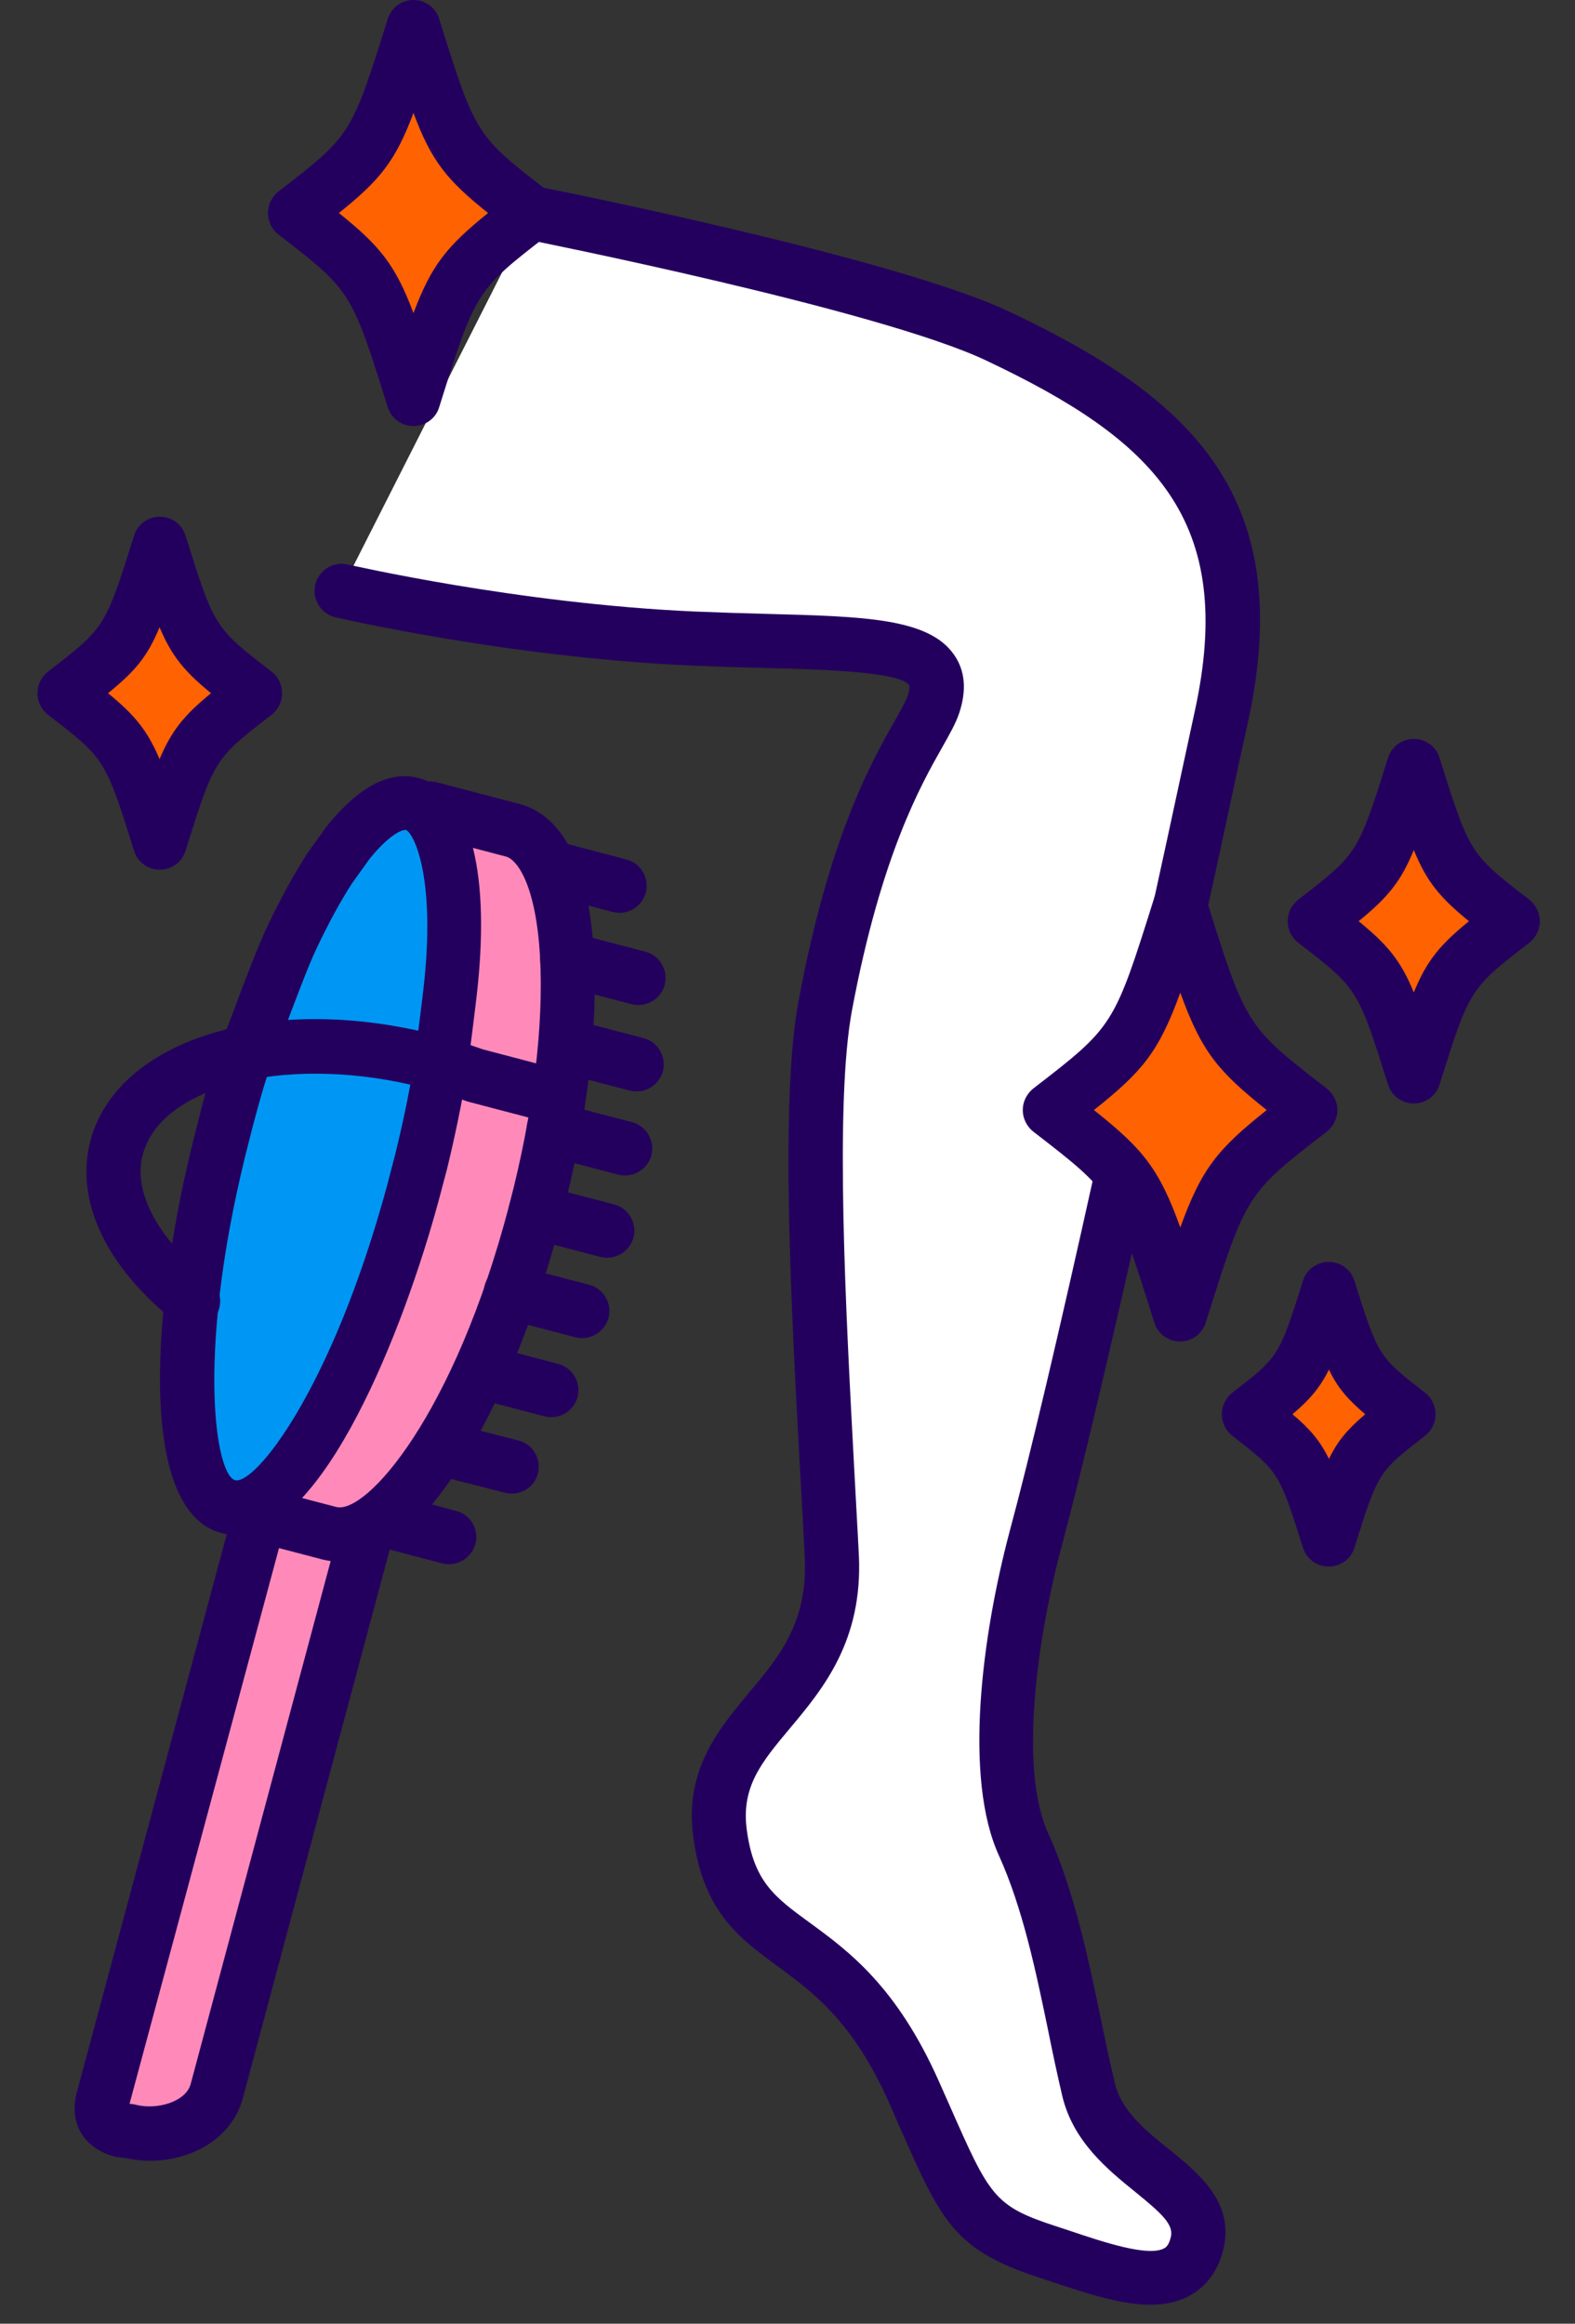 <svg width="40" height="59" viewBox="0 0 40 59" fill="none" xmlns="http://www.w3.org/2000/svg">
<rect x="0" y="0" width="40" height="59" fill="#333333" stroke="none"/>
<path d="M13.515 5.409C13.515 5.409 22.479 7.183 25.326 8.531C29.988 10.732 32.136 13.072 31.009 18.208C30.735 19.449 30.375 21.116 29.968 22.997L28.488 29.78C27.694 33.361 26.894 36.823 26.3 39.044C25.653 41.465 25.146 44.986 25.98 46.82C26.854 48.734 27.18 51.136 27.641 53.063C28.101 54.99 30.755 55.464 30.395 56.958C30.035 58.445 28.188 57.698 26.587 57.172C24.573 56.511 24.499 56.024 23.205 53.123C21.225 48.661 18.703 49.788 18.27 46.527C17.89 43.646 21.285 43.199 21.105 39.511C20.904 35.309 20.391 28.452 20.945 25.511C21.938 20.202 23.405 18.715 23.692 17.881C24.293 16.1 21.531 16.381 17.596 16.207C12.974 16 8.659 14.993 8.659 14.993L13.515 5.409Z" fill="white"/>
<path d="M29.215 58.519C28.455 58.519 27.588 58.225 26.735 57.945L26.374 57.825C24.22 57.118 23.9 56.391 22.846 53.997L22.586 53.403C21.666 51.329 20.645 50.582 19.745 49.922C18.771 49.208 17.851 48.534 17.604 46.62C17.384 44.939 18.251 43.906 19.011 42.992C19.785 42.072 20.518 41.198 20.438 39.55C20.405 38.87 20.365 38.117 20.318 37.323C20.092 33.141 19.805 27.932 20.285 25.391C21.065 21.216 22.152 19.308 22.733 18.288C22.886 18.015 23.006 17.801 23.053 17.668C23.106 17.501 23.1 17.421 23.093 17.408C22.913 17.054 20.819 16.994 19.431 16.961C18.851 16.947 18.231 16.927 17.577 16.901C12.948 16.694 8.693 15.713 8.52 15.674C8.153 15.587 7.92 15.22 8.006 14.847C8.093 14.48 8.46 14.246 8.833 14.333C8.873 14.34 13.142 15.327 17.644 15.527C18.291 15.553 18.904 15.573 19.471 15.587C21.946 15.653 23.58 15.694 24.227 16.621C24.514 17.027 24.553 17.528 24.36 18.108C24.273 18.368 24.12 18.635 23.933 18.968C23.393 19.922 22.379 21.703 21.639 25.645C21.192 28.026 21.485 33.361 21.692 37.249C21.732 38.043 21.779 38.797 21.812 39.484C21.919 41.665 20.892 42.892 20.065 43.879C19.345 44.739 18.824 45.36 18.964 46.447C19.138 47.774 19.671 48.167 20.558 48.814C21.546 49.535 22.773 50.435 23.846 52.849L24.113 53.45C25.134 55.764 25.241 56.011 26.814 56.524L27.181 56.645C28.015 56.925 29.162 57.311 29.569 57.085C29.602 57.065 29.682 57.025 29.736 56.798C29.809 56.484 29.516 56.211 28.835 55.657C28.135 55.09 27.261 54.383 26.981 53.23C26.861 52.716 26.741 52.163 26.628 51.596C26.308 50.048 25.974 48.448 25.367 47.107C24.474 45.146 24.927 41.565 25.647 38.864C26.161 36.956 26.875 33.935 27.828 29.633L29.629 21.369C29.902 20.095 30.149 18.968 30.343 18.061C31.41 13.186 29.302 11.165 25.04 9.151C22.306 7.857 13.475 6.103 13.389 6.083C13.015 6.009 12.775 5.649 12.848 5.276C12.922 4.902 13.289 4.662 13.655 4.735C14.022 4.809 22.739 6.543 25.627 7.91C30.303 10.118 32.944 12.632 31.69 18.355C31.49 19.255 31.25 20.382 30.976 21.656L29.169 29.926C28.208 34.255 27.488 37.289 26.975 39.217C26.341 41.571 25.874 44.899 26.614 46.533C27.288 48.014 27.648 49.768 27.968 51.309C28.082 51.862 28.195 52.396 28.315 52.896C28.482 53.596 29.096 54.097 29.696 54.577C30.436 55.177 31.356 55.917 31.07 57.111C30.91 57.778 30.523 58.118 30.229 58.279C29.922 58.452 29.582 58.519 29.215 58.519Z" fill="#24005E"/>
<path d="M10.501 10.131C9.507 6.97 9.507 6.97 7.486 5.409C9.501 3.855 9.507 3.848 10.501 0.687C11.495 3.848 11.495 3.848 13.516 5.409C11.501 6.963 11.495 6.97 10.501 10.131Z" fill="#FF6200"/>
<path d="M10.501 10.818C10.2 10.818 9.934 10.625 9.847 10.338C8.92 7.383 8.92 7.383 7.072 5.956C6.906 5.829 6.806 5.622 6.806 5.409C6.806 5.196 6.906 4.995 7.072 4.862C8.92 3.435 8.92 3.435 9.847 0.48C9.934 0.193 10.2 0 10.501 0C10.801 0 11.068 0.193 11.154 0.48C12.081 3.435 12.081 3.435 13.929 4.862C14.095 4.995 14.195 5.196 14.195 5.409C14.195 5.622 14.095 5.823 13.929 5.956C12.081 7.383 12.081 7.383 11.154 10.338C11.068 10.625 10.801 10.818 10.501 10.818ZM8.606 5.409C9.647 6.243 10.04 6.723 10.501 7.95C10.961 6.723 11.354 6.249 12.395 5.409C11.354 4.575 10.961 4.102 10.501 2.868C10.04 4.095 9.647 4.575 8.606 5.409Z" fill="#24005E"/>
<path d="M4.059 21.396C3.258 18.855 3.258 18.855 1.638 17.601C3.258 16.347 3.258 16.347 4.059 13.806C4.859 16.347 4.859 16.347 6.48 17.601C4.859 18.855 4.859 18.855 4.059 21.396Z" fill="#FF6200"/>
<path d="M4.058 22.083C3.758 22.083 3.491 21.89 3.405 21.603C2.671 19.268 2.671 19.268 1.217 18.148C1.05 18.015 0.95 17.814 0.95 17.601C0.95 17.387 1.05 17.187 1.217 17.054C2.671 15.934 2.671 15.934 3.405 13.599C3.491 13.312 3.758 13.119 4.058 13.119C4.358 13.119 4.625 13.312 4.712 13.599C5.445 15.934 5.445 15.934 6.899 17.054C7.066 17.181 7.166 17.387 7.166 17.601C7.166 17.814 7.066 18.015 6.899 18.148C5.445 19.268 5.445 19.268 4.712 21.603C4.625 21.89 4.358 22.083 4.058 22.083ZM2.744 17.601C3.418 18.154 3.738 18.535 4.052 19.275C4.365 18.535 4.685 18.154 5.359 17.601C4.685 17.047 4.365 16.667 4.052 15.927C3.745 16.674 3.425 17.047 2.744 17.601Z" fill="#24005E"/>
<path d="M33.744 39.09C33.077 36.962 33.071 36.962 31.717 35.909C33.077 34.862 33.077 34.855 33.744 32.734C34.411 34.862 34.418 34.862 35.772 35.909C34.418 36.956 34.418 36.962 33.744 39.09Z" fill="#FF6200"/>
<path d="M33.745 39.777C33.445 39.777 33.178 39.584 33.091 39.297C32.484 37.376 32.484 37.376 31.297 36.456C31.13 36.329 31.03 36.122 31.03 35.909C31.03 35.695 31.13 35.495 31.297 35.362C32.484 34.442 32.484 34.442 33.091 32.521C33.178 32.234 33.445 32.041 33.745 32.041C34.045 32.041 34.312 32.234 34.398 32.521C35.005 34.442 35.005 34.442 36.193 35.362C36.359 35.489 36.459 35.695 36.459 35.909C36.459 36.122 36.359 36.322 36.193 36.456C35.005 37.37 35.005 37.37 34.398 39.297C34.312 39.584 34.045 39.777 33.745 39.777ZM32.824 35.909C33.271 36.282 33.525 36.583 33.751 37.043C33.978 36.576 34.232 36.282 34.672 35.909C34.232 35.535 33.971 35.235 33.751 34.775C33.518 35.242 33.265 35.535 32.824 35.909Z" fill="#24005E"/>
<path d="M35.905 27.332C35.078 24.691 35.071 24.691 33.391 23.39C35.071 22.09 35.078 22.09 35.905 19.448C36.732 22.09 36.739 22.09 38.419 23.39C36.739 24.691 36.739 24.691 35.905 27.332Z" fill="#FF6200"/>
<path d="M35.906 28.019C35.605 28.019 35.339 27.825 35.252 27.539C34.485 25.104 34.485 25.104 32.971 23.937C32.804 23.81 32.704 23.604 32.704 23.39C32.704 23.177 32.804 22.977 32.971 22.843C34.485 21.676 34.485 21.676 35.252 19.242C35.339 18.955 35.605 18.762 35.906 18.762C36.206 18.762 36.472 18.955 36.559 19.242C37.326 21.676 37.326 21.676 38.84 22.843C39.007 22.977 39.107 23.177 39.107 23.39C39.107 23.604 39.007 23.804 38.84 23.937C37.326 25.104 37.326 25.104 36.559 27.539C36.472 27.825 36.206 28.019 35.906 28.019ZM34.505 23.39C35.239 23.99 35.572 24.384 35.906 25.198C36.239 24.384 36.572 23.99 37.306 23.39C36.572 22.79 36.239 22.396 35.906 21.583C35.572 22.396 35.239 22.79 34.505 23.39Z" fill="#24005E"/>
<path d="M29.969 33.374C28.875 29.899 28.875 29.899 26.654 28.185C28.869 26.471 28.875 26.471 29.969 22.997C31.063 26.471 31.063 26.471 33.277 28.185C31.063 29.893 31.063 29.899 29.969 33.374Z" fill="#FF6200"/>
<path d="M29.97 34.061C29.669 34.061 29.403 33.868 29.316 33.581C28.289 30.313 28.289 30.313 26.241 28.732C26.075 28.599 25.975 28.399 25.975 28.185C25.975 27.972 26.075 27.772 26.241 27.639C28.289 26.058 28.289 26.058 29.316 22.79C29.403 22.503 29.669 22.31 29.97 22.31C30.27 22.31 30.537 22.503 30.623 22.79C31.65 26.058 31.65 26.058 33.698 27.639C33.865 27.772 33.965 27.972 33.965 28.185C33.965 28.399 33.865 28.599 33.698 28.732C31.65 30.313 31.65 30.313 30.623 33.581C30.537 33.868 30.27 34.061 29.97 34.061ZM27.782 28.185C29.023 29.172 29.436 29.666 29.976 31.167C30.517 29.666 30.93 29.172 32.171 28.185C30.93 27.198 30.517 26.705 29.976 25.204C29.429 26.705 29.023 27.198 27.782 28.185Z" fill="#24005E"/>
<path d="M9.32 38.864L5.511 53.09C5.278 53.963 4.157 54.337 3.284 54.117L3.084 54.097C2.67 53.983 2.497 53.723 2.61 53.31L3.497 50.015L4.124 47.667L6.559 38.623L9.32 38.864Z" fill="#FF8AB9"/>
<path d="M3.804 54.864C3.59 54.864 3.377 54.837 3.17 54.79L3.024 54.777C2.984 54.77 2.944 54.764 2.904 54.757C2.117 54.537 1.743 53.903 1.95 53.13L5.898 38.437C5.998 38.07 6.378 37.856 6.739 37.95C7.105 38.05 7.325 38.423 7.225 38.79L3.29 53.416L3.35 53.423C3.384 53.43 3.424 53.43 3.457 53.443C3.984 53.576 4.724 53.37 4.844 52.909L8.653 38.683C8.753 38.316 9.126 38.096 9.493 38.196C9.86 38.296 10.08 38.67 9.98 39.037L6.172 53.256C5.898 54.317 4.838 54.864 3.804 54.864Z" fill="#24005E"/>
<path d="M6.244 38.377L7.531 38.717L8.358 38.931C9.959 39.351 12.307 35.696 13.594 30.774C14.881 25.845 14.628 21.516 13.027 21.096L10.919 20.543L6.244 38.377Z" fill="#FF8AB9"/>
<path d="M8.625 39.651C8.479 39.651 8.332 39.631 8.192 39.597L6.077 39.044C5.711 38.95 5.491 38.57 5.584 38.203C5.677 37.837 6.057 37.617 6.424 37.71L8.539 38.263C9.299 38.457 11.54 35.936 12.934 30.593C13.541 28.279 13.814 26.038 13.714 24.277C13.607 22.43 13.12 21.823 12.854 21.75L10.746 21.196C10.379 21.103 10.159 20.723 10.253 20.356C10.346 19.989 10.726 19.769 11.093 19.862L13.201 20.416C13.968 20.616 14.921 21.436 15.081 24.191C15.195 26.091 14.901 28.486 14.261 30.934C13.101 35.416 10.833 39.651 8.625 39.651Z" fill="#24005E"/>
<path d="M11.454 24.951C11.707 22.423 11.313 20.636 10.46 20.416C9.999 20.296 9.446 20.649 8.866 21.356L8.379 22.023C8.052 22.517 7.732 23.11 7.412 23.784C7.138 24.364 6.718 25.511 6.245 26.745C6.011 27.352 5.851 28.012 5.671 28.686C4.384 33.615 4.43 37.89 5.784 38.243C7.105 38.59 9.179 35.055 10.473 30.3L10.673 29.526C10.88 28.686 11.053 27.866 11.18 27.085C11.187 27.092 11.4 25.485 11.454 24.951Z" fill="#0097F4"/>
<path d="M5.985 38.97C5.865 38.97 5.738 38.957 5.618 38.923C3.484 38.363 3.81 33.141 5.018 28.526L5.064 28.339C5.224 27.732 5.384 27.105 5.611 26.518L5.858 25.864C6.231 24.864 6.558 24.004 6.798 23.503C7.138 22.79 7.479 22.17 7.812 21.656L8.312 20.962C9.126 19.962 9.9 19.562 10.633 19.755C11.894 20.082 12.441 22.003 12.134 25.024C12.081 25.564 11.867 27.185 11.867 27.185C11.727 28.019 11.554 28.859 11.347 29.706L11.14 30.486C10.26 33.735 8.219 38.97 5.985 38.97ZM10.273 21.076C10.2 21.076 9.893 21.189 9.399 21.79L8.939 22.43C8.659 22.863 8.346 23.43 8.039 24.084C7.825 24.531 7.512 25.371 7.145 26.345L6.898 26.998C6.705 27.519 6.558 28.079 6.398 28.679L6.351 28.866C4.951 34.228 5.458 37.45 5.971 37.583C6.465 37.71 8.406 35.335 9.826 30.12L10.026 29.353C10.226 28.552 10.393 27.745 10.52 26.972C10.52 26.972 10.727 25.398 10.78 24.871C11.053 22.15 10.48 21.116 10.3 21.069C10.28 21.082 10.28 21.076 10.273 21.076Z" fill="#24005E"/>
<path d="M15.876 29.846C15.816 29.846 15.762 29.84 15.702 29.826L13.888 29.353C13.521 29.259 13.301 28.879 13.395 28.513C13.488 28.146 13.868 27.926 14.235 28.019L16.049 28.492C16.416 28.586 16.636 28.966 16.543 29.333C16.462 29.64 16.182 29.846 15.876 29.846Z" fill="#24005E"/>
<path d="M16.169 27.712C16.109 27.712 16.056 27.705 15.996 27.692L14.208 27.225C13.841 27.132 13.621 26.752 13.715 26.385C13.808 26.018 14.188 25.798 14.555 25.891L16.343 26.358C16.709 26.452 16.93 26.832 16.836 27.198C16.749 27.505 16.476 27.712 16.169 27.712Z" fill="#24005E"/>
<path d="M16.216 25.518C16.155 25.518 16.102 25.511 16.042 25.498L14.235 25.024C13.868 24.931 13.648 24.551 13.741 24.184C13.835 23.817 14.215 23.597 14.582 23.69L16.389 24.164C16.756 24.257 16.976 24.637 16.883 25.004C16.802 25.311 16.522 25.518 16.216 25.518Z" fill="#24005E"/>
<path d="M15.736 23.177C15.676 23.177 15.623 23.17 15.562 23.157L13.788 22.69C13.422 22.597 13.201 22.216 13.295 21.85C13.395 21.483 13.768 21.263 14.135 21.356L15.909 21.823C16.276 21.916 16.496 22.296 16.403 22.663C16.316 22.977 16.036 23.177 15.736 23.177Z" fill="#24005E"/>
<path d="M15.421 31.934C15.361 31.934 15.308 31.927 15.248 31.914L13.427 31.44C13.06 31.347 12.84 30.967 12.934 30.6C13.027 30.233 13.407 30.013 13.774 30.106L15.595 30.58C15.961 30.673 16.182 31.053 16.088 31.42C16.008 31.727 15.728 31.934 15.421 31.934Z" fill="#24005E"/>
<path d="M14.001 35.982C13.941 35.982 13.888 35.976 13.828 35.962L12.04 35.495C11.674 35.402 11.454 35.022 11.547 34.655C11.64 34.288 12.02 34.068 12.387 34.162L14.175 34.629C14.541 34.722 14.762 35.102 14.668 35.469C14.588 35.776 14.308 35.982 14.001 35.982Z" fill="#24005E"/>
<path d="M14.789 33.975C14.729 33.975 14.675 33.968 14.615 33.955L12.801 33.481C12.434 33.388 12.214 33.008 12.308 32.641C12.401 32.274 12.781 32.054 13.148 32.147L14.962 32.621C15.329 32.714 15.549 33.094 15.456 33.461C15.369 33.768 15.089 33.975 14.789 33.975Z" fill="#24005E"/>
<path d="M11.406 39.717C11.346 39.717 11.293 39.711 11.233 39.697L9.486 39.237C9.119 39.144 8.899 38.764 8.999 38.397C9.092 38.03 9.466 37.81 9.839 37.903L11.586 38.363C11.953 38.457 12.174 38.837 12.073 39.204C11.987 39.511 11.707 39.717 11.406 39.717Z" fill="#24005E"/>
<path d="M13.001 37.923C12.948 37.923 12.888 37.917 12.828 37.903L11.007 37.437C10.64 37.343 10.42 36.97 10.514 36.603C10.607 36.236 10.98 36.016 11.347 36.109L13.168 36.576C13.535 36.669 13.755 37.043 13.662 37.41C13.588 37.717 13.308 37.923 13.001 37.923Z" fill="#24005E"/>
<path d="M4.897 33.728C4.75 33.728 4.597 33.681 4.47 33.581C2.689 32.167 1.896 30.487 2.296 28.966L2.329 28.846C3.116 26.318 6.971 25.204 11.12 26.291C11.507 26.392 11.893 26.512 12.267 26.645L14.321 27.185C14.688 27.279 14.908 27.659 14.815 28.026C14.715 28.392 14.341 28.612 13.974 28.519L11.887 27.972C11.867 27.965 11.847 27.959 11.827 27.952C11.487 27.825 11.133 27.719 10.773 27.625C7.451 26.758 4.19 27.499 3.65 29.239L3.623 29.326C3.376 30.267 4.01 31.46 5.331 32.501C5.631 32.734 5.677 33.168 5.444 33.468C5.304 33.635 5.104 33.728 4.897 33.728Z" fill="#24005E"/>
</svg>

